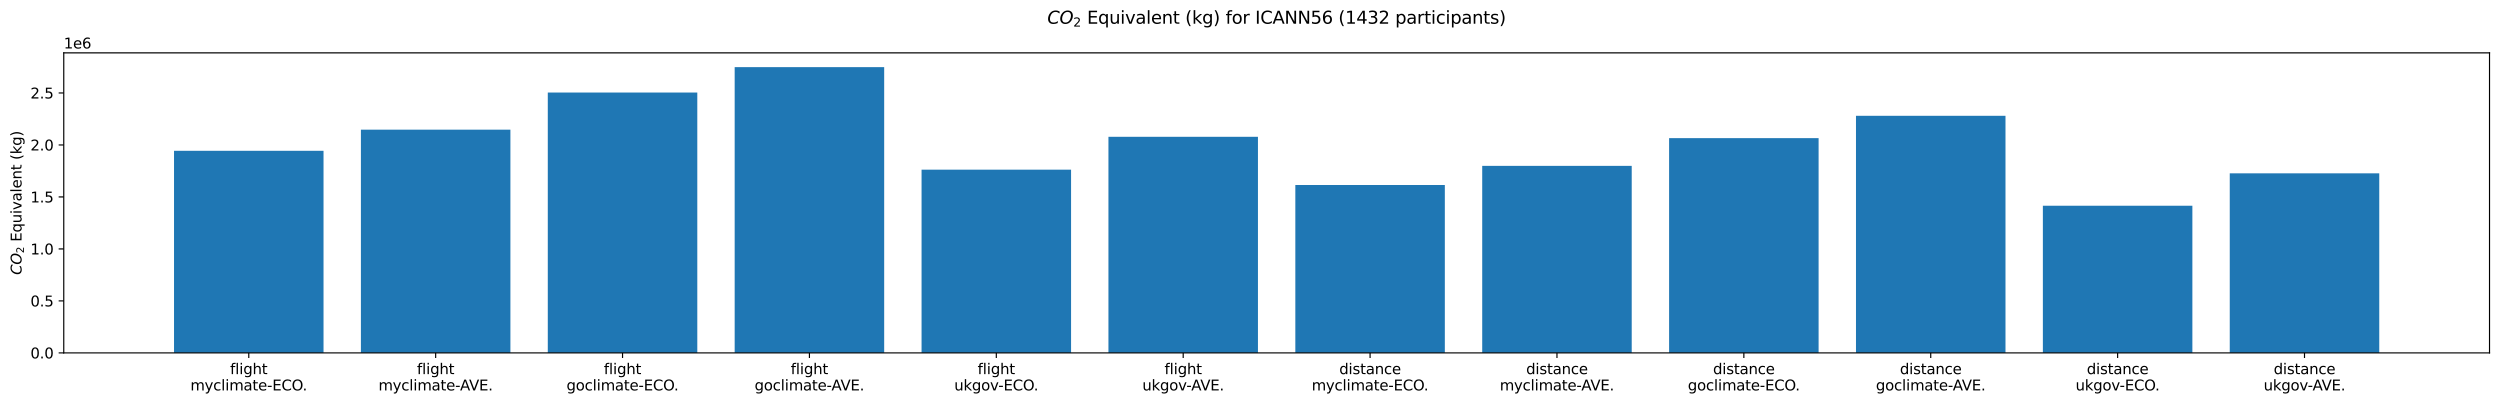 <?xml version="1.0" encoding="utf-8" standalone="no"?>
<!DOCTYPE svg PUBLIC "-//W3C//DTD SVG 1.1//EN"
  "http://www.w3.org/Graphics/SVG/1.1/DTD/svg11.dtd">
<svg xmlns:xlink="http://www.w3.org/1999/xlink" width="1717.603pt" height="277.532pt" viewBox="0 0 1717.603 277.532" xmlns="http://www.w3.org/2000/svg" version="1.1">
 <defs>
  <style type="text/css">*{stroke-linejoin: round; stroke-linecap: butt}</style>
 </defs>
 <g id="figure_1">
  <g id="patch_1">
   <path d="M -0 277.532 
L 1717.603 277.532 
L 1717.603 0 
L -0 0 
z
" style="fill: #ffffff"/>
  </g>
  <g id="axes_1">
   <g id="patch_2">
    <path d="M 43.803 242.456 
L 1710.403 242.456 
L 1710.403 36.32 
L 43.803 36.32 
z
" style="fill: #ffffff"/>
   </g>
   <g id="patch_3">
    <path d="M 119.558 242.456 
L 222.276 242.456 
L 222.276 103.611 
L 119.558 103.611 
z
" clip-path="url(#pf80e17452d)" style="fill: #1f77b4"/>
   </g>
   <g id="patch_4">
    <path d="M 247.955 242.456 
L 350.673 242.456 
L 350.673 89.075 
L 247.955 89.075 
z
" clip-path="url(#pf80e17452d)" style="fill: #1f77b4"/>
   </g>
   <g id="patch_5">
    <path d="M 376.353 242.456 
L 479.071 242.456 
L 479.071 63.586 
L 376.353 63.586 
z
" clip-path="url(#pf80e17452d)" style="fill: #1f77b4"/>
   </g>
   <g id="patch_6">
    <path d="M 504.75 242.456 
L 607.468 242.456 
L 607.468 46.136 
L 504.75 46.136 
z
" clip-path="url(#pf80e17452d)" style="fill: #1f77b4"/>
   </g>
   <g id="patch_7">
    <path d="M 633.148 242.456 
L 735.866 242.456 
L 735.866 116.567 
L 633.148 116.567 
z
" clip-path="url(#pf80e17452d)" style="fill: #1f77b4"/>
   </g>
   <g id="patch_8">
    <path d="M 761.545 242.456 
L 864.263 242.456 
L 864.263 93.987 
L 761.545 93.987 
z
" clip-path="url(#pf80e17452d)" style="fill: #1f77b4"/>
   </g>
   <g id="patch_9">
    <path d="M 889.943 242.456 
L 992.661 242.456 
L 992.661 127.114 
L 889.943 127.114 
z
" clip-path="url(#pf80e17452d)" style="fill: #1f77b4"/>
   </g>
   <g id="patch_10">
    <path d="M 1018.34 242.456 
L 1121.058 242.456 
L 1121.058 113.968 
L 1018.34 113.968 
z
" clip-path="url(#pf80e17452d)" style="fill: #1f77b4"/>
   </g>
   <g id="patch_11">
    <path d="M 1146.738 242.456 
L 1249.456 242.456 
L 1249.456 94.909 
L 1146.738 94.909 
z
" clip-path="url(#pf80e17452d)" style="fill: #1f77b4"/>
   </g>
   <g id="patch_12">
    <path d="M 1275.135 242.456 
L 1377.854 242.456 
L 1377.854 79.552 
L 1275.135 79.552 
z
" clip-path="url(#pf80e17452d)" style="fill: #1f77b4"/>
   </g>
   <g id="patch_13">
    <path d="M 1403.533 242.456 
L 1506.251 242.456 
L 1506.251 141.365 
L 1403.533 141.365 
z
" clip-path="url(#pf80e17452d)" style="fill: #1f77b4"/>
   </g>
   <g id="patch_14">
    <path d="M 1531.931 242.456 
L 1634.649 242.456 
L 1634.649 119.101 
L 1531.931 119.101 
z
" clip-path="url(#pf80e17452d)" style="fill: #1f77b4"/>
   </g>
   <g id="matplotlib.axis_1">
    <g id="xtick_1">
     <g id="line2d_1">
      <defs>
       <path id="m25c856ee7f" d="M 0 0 
L 0 3.5 
" style="stroke: #000000; stroke-width: 0.8"/>
      </defs>
      <g>
       <use xlink:href="#m25c856ee7f" x="170.917" y="242.456" style="stroke: #000000; stroke-width: 0.8"/>
      </g>
     </g>
     <g id="text_1">
      <!-- flight -->
      <g transform="translate(158.075 257.054) scale(0.1 -0.1)">
       <defs>
        <path id="DejaVuSans-66" d="M 2375 4863 
L 2375 4384 
L 1825 4384 
Q 1516 4384 1395 4259 
Q 1275 4134 1275 3809 
L 1275 3500 
L 2222 3500 
L 2222 3053 
L 1275 3053 
L 1275 0 
L 697 0 
L 697 3053 
L 147 3053 
L 147 3500 
L 697 3500 
L 697 3744 
Q 697 4328 969 4595 
Q 1241 4863 1831 4863 
L 2375 4863 
z
" transform="scale(0.016)"/>
        <path id="DejaVuSans-6c" d="M 603 4863 
L 1178 4863 
L 1178 0 
L 603 0 
L 603 4863 
z
" transform="scale(0.016)"/>
        <path id="DejaVuSans-69" d="M 603 3500 
L 1178 3500 
L 1178 0 
L 603 0 
L 603 3500 
z
M 603 4863 
L 1178 4863 
L 1178 4134 
L 603 4134 
L 603 4863 
z
" transform="scale(0.016)"/>
        <path id="DejaVuSans-67" d="M 2906 1791 
Q 2906 2416 2648 2759 
Q 2391 3103 1925 3103 
Q 1463 3103 1205 2759 
Q 947 2416 947 1791 
Q 947 1169 1205 825 
Q 1463 481 1925 481 
Q 2391 481 2648 825 
Q 2906 1169 2906 1791 
z
M 3481 434 
Q 3481 -459 3084 -895 
Q 2688 -1331 1869 -1331 
Q 1566 -1331 1297 -1286 
Q 1028 -1241 775 -1147 
L 775 -588 
Q 1028 -725 1275 -790 
Q 1522 -856 1778 -856 
Q 2344 -856 2625 -561 
Q 2906 -266 2906 331 
L 2906 616 
Q 2728 306 2450 153 
Q 2172 0 1784 0 
Q 1141 0 747 490 
Q 353 981 353 1791 
Q 353 2603 747 3093 
Q 1141 3584 1784 3584 
Q 2172 3584 2450 3431 
Q 2728 3278 2906 2969 
L 2906 3500 
L 3481 3500 
L 3481 434 
z
" transform="scale(0.016)"/>
        <path id="DejaVuSans-68" d="M 3513 2113 
L 3513 0 
L 2938 0 
L 2938 2094 
Q 2938 2591 2744 2837 
Q 2550 3084 2163 3084 
Q 1697 3084 1428 2787 
Q 1159 2491 1159 1978 
L 1159 0 
L 581 0 
L 581 4863 
L 1159 4863 
L 1159 2956 
Q 1366 3272 1645 3428 
Q 1925 3584 2291 3584 
Q 2894 3584 3203 3211 
Q 3513 2838 3513 2113 
z
" transform="scale(0.016)"/>
        <path id="DejaVuSans-74" d="M 1172 4494 
L 1172 3500 
L 2356 3500 
L 2356 3053 
L 1172 3053 
L 1172 1153 
Q 1172 725 1289 603 
Q 1406 481 1766 481 
L 2356 481 
L 2356 0 
L 1766 0 
Q 1100 0 847 248 
Q 594 497 594 1153 
L 594 3053 
L 172 3053 
L 172 3500 
L 594 3500 
L 594 4494 
L 1172 4494 
z
" transform="scale(0.016)"/>
       </defs>
       <use xlink:href="#DejaVuSans-66"/>
       <use xlink:href="#DejaVuSans-6c" x="35.205"/>
       <use xlink:href="#DejaVuSans-69" x="62.988"/>
       <use xlink:href="#DejaVuSans-67" x="90.771"/>
       <use xlink:href="#DejaVuSans-68" x="154.248"/>
       <use xlink:href="#DejaVuSans-74" x="217.627"/>
      </g>
      <!-- myclimate-ECO. -->
      <g transform="translate(130.809 268.252) scale(0.1 -0.1)">
       <defs>
        <path id="DejaVuSans-6d" d="M 3328 2828 
Q 3544 3216 3844 3400 
Q 4144 3584 4550 3584 
Q 5097 3584 5394 3201 
Q 5691 2819 5691 2113 
L 5691 0 
L 5113 0 
L 5113 2094 
Q 5113 2597 4934 2840 
Q 4756 3084 4391 3084 
Q 3944 3084 3684 2787 
Q 3425 2491 3425 1978 
L 3425 0 
L 2847 0 
L 2847 2094 
Q 2847 2600 2669 2842 
Q 2491 3084 2119 3084 
Q 1678 3084 1418 2786 
Q 1159 2488 1159 1978 
L 1159 0 
L 581 0 
L 581 3500 
L 1159 3500 
L 1159 2956 
Q 1356 3278 1631 3431 
Q 1906 3584 2284 3584 
Q 2666 3584 2933 3390 
Q 3200 3197 3328 2828 
z
" transform="scale(0.016)"/>
        <path id="DejaVuSans-79" d="M 2059 -325 
Q 1816 -950 1584 -1140 
Q 1353 -1331 966 -1331 
L 506 -1331 
L 506 -850 
L 844 -850 
Q 1081 -850 1212 -737 
Q 1344 -625 1503 -206 
L 1606 56 
L 191 3500 
L 800 3500 
L 1894 763 
L 2988 3500 
L 3597 3500 
L 2059 -325 
z
" transform="scale(0.016)"/>
        <path id="DejaVuSans-63" d="M 3122 3366 
L 3122 2828 
Q 2878 2963 2633 3030 
Q 2388 3097 2138 3097 
Q 1578 3097 1268 2742 
Q 959 2388 959 1747 
Q 959 1106 1268 751 
Q 1578 397 2138 397 
Q 2388 397 2633 464 
Q 2878 531 3122 666 
L 3122 134 
Q 2881 22 2623 -34 
Q 2366 -91 2075 -91 
Q 1284 -91 818 406 
Q 353 903 353 1747 
Q 353 2603 823 3093 
Q 1294 3584 2113 3584 
Q 2378 3584 2631 3529 
Q 2884 3475 3122 3366 
z
" transform="scale(0.016)"/>
        <path id="DejaVuSans-61" d="M 2194 1759 
Q 1497 1759 1228 1600 
Q 959 1441 959 1056 
Q 959 750 1161 570 
Q 1363 391 1709 391 
Q 2188 391 2477 730 
Q 2766 1069 2766 1631 
L 2766 1759 
L 2194 1759 
z
M 3341 1997 
L 3341 0 
L 2766 0 
L 2766 531 
Q 2569 213 2275 61 
Q 1981 -91 1556 -91 
Q 1019 -91 701 211 
Q 384 513 384 1019 
Q 384 1609 779 1909 
Q 1175 2209 1959 2209 
L 2766 2209 
L 2766 2266 
Q 2766 2663 2505 2880 
Q 2244 3097 1772 3097 
Q 1472 3097 1187 3025 
Q 903 2953 641 2809 
L 641 3341 
Q 956 3463 1253 3523 
Q 1550 3584 1831 3584 
Q 2591 3584 2966 3190 
Q 3341 2797 3341 1997 
z
" transform="scale(0.016)"/>
        <path id="DejaVuSans-65" d="M 3597 1894 
L 3597 1613 
L 953 1613 
Q 991 1019 1311 708 
Q 1631 397 2203 397 
Q 2534 397 2845 478 
Q 3156 559 3463 722 
L 3463 178 
Q 3153 47 2828 -22 
Q 2503 -91 2169 -91 
Q 1331 -91 842 396 
Q 353 884 353 1716 
Q 353 2575 817 3079 
Q 1281 3584 2069 3584 
Q 2775 3584 3186 3129 
Q 3597 2675 3597 1894 
z
M 3022 2063 
Q 3016 2534 2758 2815 
Q 2500 3097 2075 3097 
Q 1594 3097 1305 2825 
Q 1016 2553 972 2059 
L 3022 2063 
z
" transform="scale(0.016)"/>
        <path id="DejaVuSans-2d" d="M 313 2009 
L 1997 2009 
L 1997 1497 
L 313 1497 
L 313 2009 
z
" transform="scale(0.016)"/>
        <path id="DejaVuSans-45" d="M 628 4666 
L 3578 4666 
L 3578 4134 
L 1259 4134 
L 1259 2753 
L 3481 2753 
L 3481 2222 
L 1259 2222 
L 1259 531 
L 3634 531 
L 3634 0 
L 628 0 
L 628 4666 
z
" transform="scale(0.016)"/>
        <path id="DejaVuSans-43" d="M 4122 4306 
L 4122 3641 
Q 3803 3938 3442 4084 
Q 3081 4231 2675 4231 
Q 1875 4231 1450 3742 
Q 1025 3253 1025 2328 
Q 1025 1406 1450 917 
Q 1875 428 2675 428 
Q 3081 428 3442 575 
Q 3803 722 4122 1019 
L 4122 359 
Q 3791 134 3420 21 
Q 3050 -91 2638 -91 
Q 1578 -91 968 557 
Q 359 1206 359 2328 
Q 359 3453 968 4101 
Q 1578 4750 2638 4750 
Q 3056 4750 3426 4639 
Q 3797 4528 4122 4306 
z
" transform="scale(0.016)"/>
        <path id="DejaVuSans-4f" d="M 2522 4238 
Q 1834 4238 1429 3725 
Q 1025 3213 1025 2328 
Q 1025 1447 1429 934 
Q 1834 422 2522 422 
Q 3209 422 3611 934 
Q 4013 1447 4013 2328 
Q 4013 3213 3611 3725 
Q 3209 4238 2522 4238 
z
M 2522 4750 
Q 3503 4750 4090 4092 
Q 4678 3434 4678 2328 
Q 4678 1225 4090 567 
Q 3503 -91 2522 -91 
Q 1538 -91 948 565 
Q 359 1222 359 2328 
Q 359 3434 948 4092 
Q 1538 4750 2522 4750 
z
" transform="scale(0.016)"/>
        <path id="DejaVuSans-2e" d="M 684 794 
L 1344 794 
L 1344 0 
L 684 0 
L 684 794 
z
" transform="scale(0.016)"/>
       </defs>
       <use xlink:href="#DejaVuSans-6d"/>
       <use xlink:href="#DejaVuSans-79" x="97.412"/>
       <use xlink:href="#DejaVuSans-63" x="156.592"/>
       <use xlink:href="#DejaVuSans-6c" x="211.572"/>
       <use xlink:href="#DejaVuSans-69" x="239.355"/>
       <use xlink:href="#DejaVuSans-6d" x="267.139"/>
       <use xlink:href="#DejaVuSans-61" x="364.551"/>
       <use xlink:href="#DejaVuSans-74" x="425.83"/>
       <use xlink:href="#DejaVuSans-65" x="465.039"/>
       <use xlink:href="#DejaVuSans-2d" x="526.562"/>
       <use xlink:href="#DejaVuSans-45" x="562.646"/>
       <use xlink:href="#DejaVuSans-43" x="625.83"/>
       <use xlink:href="#DejaVuSans-4f" x="695.654"/>
       <use xlink:href="#DejaVuSans-2e" x="770.365"/>
      </g>
     </g>
    </g>
    <g id="xtick_2">
     <g id="line2d_2">
      <g>
       <use xlink:href="#m25c856ee7f" x="299.314" y="242.456" style="stroke: #000000; stroke-width: 0.8"/>
      </g>
     </g>
     <g id="text_2">
      <!-- flight -->
      <g transform="translate(286.473 257.054) scale(0.1 -0.1)">
       <use xlink:href="#DejaVuSans-66"/>
       <use xlink:href="#DejaVuSans-6c" x="35.205"/>
       <use xlink:href="#DejaVuSans-69" x="62.988"/>
       <use xlink:href="#DejaVuSans-67" x="90.771"/>
       <use xlink:href="#DejaVuSans-68" x="154.248"/>
       <use xlink:href="#DejaVuSans-74" x="217.627"/>
      </g>
      <!-- myclimate-AVE. -->
      <g transform="translate(260.024 268.252) scale(0.1 -0.1)">
       <defs>
        <path id="DejaVuSans-41" d="M 2188 4044 
L 1331 1722 
L 3047 1722 
L 2188 4044 
z
M 1831 4666 
L 2547 4666 
L 4325 0 
L 3669 0 
L 3244 1197 
L 1141 1197 
L 716 0 
L 50 0 
L 1831 4666 
z
" transform="scale(0.016)"/>
        <path id="DejaVuSans-56" d="M 1831 0 
L 50 4666 
L 709 4666 
L 2188 738 
L 3669 4666 
L 4325 4666 
L 2547 0 
L 1831 0 
z
" transform="scale(0.016)"/>
       </defs>
       <use xlink:href="#DejaVuSans-6d"/>
       <use xlink:href="#DejaVuSans-79" x="97.412"/>
       <use xlink:href="#DejaVuSans-63" x="156.592"/>
       <use xlink:href="#DejaVuSans-6c" x="211.572"/>
       <use xlink:href="#DejaVuSans-69" x="239.355"/>
       <use xlink:href="#DejaVuSans-6d" x="267.139"/>
       <use xlink:href="#DejaVuSans-61" x="364.551"/>
       <use xlink:href="#DejaVuSans-74" x="425.83"/>
       <use xlink:href="#DejaVuSans-65" x="465.039"/>
       <use xlink:href="#DejaVuSans-2d" x="526.562"/>
       <use xlink:href="#DejaVuSans-41" x="560.396"/>
       <use xlink:href="#DejaVuSans-56" x="622.43"/>
       <use xlink:href="#DejaVuSans-45" x="690.838"/>
       <use xlink:href="#DejaVuSans-2e" x="754.021"/>
      </g>
     </g>
    </g>
    <g id="xtick_3">
     <g id="line2d_3">
      <g>
       <use xlink:href="#m25c856ee7f" x="427.712" y="242.456" style="stroke: #000000; stroke-width: 0.8"/>
      </g>
     </g>
     <g id="text_3">
      <!-- flight -->
      <g transform="translate(414.87 257.054) scale(0.1 -0.1)">
       <use xlink:href="#DejaVuSans-66"/>
       <use xlink:href="#DejaVuSans-6c" x="35.205"/>
       <use xlink:href="#DejaVuSans-69" x="62.988"/>
       <use xlink:href="#DejaVuSans-67" x="90.771"/>
       <use xlink:href="#DejaVuSans-68" x="154.248"/>
       <use xlink:href="#DejaVuSans-74" x="217.627"/>
      </g>
      <!-- goclimate-ECO. -->
      <g transform="translate(389.2 268.252) scale(0.1 -0.1)">
       <defs>
        <path id="DejaVuSans-6f" d="M 1959 3097 
Q 1497 3097 1228 2736 
Q 959 2375 959 1747 
Q 959 1119 1226 758 
Q 1494 397 1959 397 
Q 2419 397 2687 759 
Q 2956 1122 2956 1747 
Q 2956 2369 2687 2733 
Q 2419 3097 1959 3097 
z
M 1959 3584 
Q 2709 3584 3137 3096 
Q 3566 2609 3566 1747 
Q 3566 888 3137 398 
Q 2709 -91 1959 -91 
Q 1206 -91 779 398 
Q 353 888 353 1747 
Q 353 2609 779 3096 
Q 1206 3584 1959 3584 
z
" transform="scale(0.016)"/>
       </defs>
       <use xlink:href="#DejaVuSans-67"/>
       <use xlink:href="#DejaVuSans-6f" x="63.477"/>
       <use xlink:href="#DejaVuSans-63" x="124.658"/>
       <use xlink:href="#DejaVuSans-6c" x="179.639"/>
       <use xlink:href="#DejaVuSans-69" x="207.422"/>
       <use xlink:href="#DejaVuSans-6d" x="235.205"/>
       <use xlink:href="#DejaVuSans-61" x="332.617"/>
       <use xlink:href="#DejaVuSans-74" x="393.896"/>
       <use xlink:href="#DejaVuSans-65" x="433.105"/>
       <use xlink:href="#DejaVuSans-2d" x="494.629"/>
       <use xlink:href="#DejaVuSans-45" x="530.713"/>
       <use xlink:href="#DejaVuSans-43" x="593.896"/>
       <use xlink:href="#DejaVuSans-4f" x="663.721"/>
       <use xlink:href="#DejaVuSans-2e" x="738.432"/>
      </g>
     </g>
    </g>
    <g id="xtick_4">
     <g id="line2d_4">
      <g>
       <use xlink:href="#m25c856ee7f" x="556.109" y="242.456" style="stroke: #000000; stroke-width: 0.8"/>
      </g>
     </g>
     <g id="text_4">
      <!-- flight -->
      <g transform="translate(543.268 257.054) scale(0.1 -0.1)">
       <use xlink:href="#DejaVuSans-66"/>
       <use xlink:href="#DejaVuSans-6c" x="35.205"/>
       <use xlink:href="#DejaVuSans-69" x="62.988"/>
       <use xlink:href="#DejaVuSans-67" x="90.771"/>
       <use xlink:href="#DejaVuSans-68" x="154.248"/>
       <use xlink:href="#DejaVuSans-74" x="217.627"/>
      </g>
      <!-- goclimate-AVE. -->
      <g transform="translate(518.416 268.252) scale(0.1 -0.1)">
       <use xlink:href="#DejaVuSans-67"/>
       <use xlink:href="#DejaVuSans-6f" x="63.477"/>
       <use xlink:href="#DejaVuSans-63" x="124.658"/>
       <use xlink:href="#DejaVuSans-6c" x="179.639"/>
       <use xlink:href="#DejaVuSans-69" x="207.422"/>
       <use xlink:href="#DejaVuSans-6d" x="235.205"/>
       <use xlink:href="#DejaVuSans-61" x="332.617"/>
       <use xlink:href="#DejaVuSans-74" x="393.896"/>
       <use xlink:href="#DejaVuSans-65" x="433.105"/>
       <use xlink:href="#DejaVuSans-2d" x="494.629"/>
       <use xlink:href="#DejaVuSans-41" x="528.463"/>
       <use xlink:href="#DejaVuSans-56" x="590.496"/>
       <use xlink:href="#DejaVuSans-45" x="658.904"/>
       <use xlink:href="#DejaVuSans-2e" x="722.088"/>
      </g>
     </g>
    </g>
    <g id="xtick_5">
     <g id="line2d_5">
      <g>
       <use xlink:href="#m25c856ee7f" x="684.507" y="242.456" style="stroke: #000000; stroke-width: 0.8"/>
      </g>
     </g>
     <g id="text_5">
      <!-- flight -->
      <g transform="translate(671.665 257.054) scale(0.1 -0.1)">
       <use xlink:href="#DejaVuSans-66"/>
       <use xlink:href="#DejaVuSans-6c" x="35.205"/>
       <use xlink:href="#DejaVuSans-69" x="62.988"/>
       <use xlink:href="#DejaVuSans-67" x="90.771"/>
       <use xlink:href="#DejaVuSans-68" x="154.248"/>
       <use xlink:href="#DejaVuSans-74" x="217.627"/>
      </g>
      <!-- ukgov-ECO. -->
      <g transform="translate(655.601 268.252) scale(0.1 -0.1)">
       <defs>
        <path id="DejaVuSans-75" d="M 544 1381 
L 544 3500 
L 1119 3500 
L 1119 1403 
Q 1119 906 1312 657 
Q 1506 409 1894 409 
Q 2359 409 2629 706 
Q 2900 1003 2900 1516 
L 2900 3500 
L 3475 3500 
L 3475 0 
L 2900 0 
L 2900 538 
Q 2691 219 2414 64 
Q 2138 -91 1772 -91 
Q 1169 -91 856 284 
Q 544 659 544 1381 
z
M 1991 3584 
L 1991 3584 
z
" transform="scale(0.016)"/>
        <path id="DejaVuSans-6b" d="M 581 4863 
L 1159 4863 
L 1159 1991 
L 2875 3500 
L 3609 3500 
L 1753 1863 
L 3688 0 
L 2938 0 
L 1159 1709 
L 1159 0 
L 581 0 
L 581 4863 
z
" transform="scale(0.016)"/>
        <path id="DejaVuSans-76" d="M 191 3500 
L 800 3500 
L 1894 563 
L 2988 3500 
L 3597 3500 
L 2284 0 
L 1503 0 
L 191 3500 
z
" transform="scale(0.016)"/>
       </defs>
       <use xlink:href="#DejaVuSans-75"/>
       <use xlink:href="#DejaVuSans-6b" x="63.379"/>
       <use xlink:href="#DejaVuSans-67" x="121.289"/>
       <use xlink:href="#DejaVuSans-6f" x="184.766"/>
       <use xlink:href="#DejaVuSans-76" x="245.947"/>
       <use xlink:href="#DejaVuSans-2d" x="302.502"/>
       <use xlink:href="#DejaVuSans-45" x="338.586"/>
       <use xlink:href="#DejaVuSans-43" x="401.77"/>
       <use xlink:href="#DejaVuSans-4f" x="471.594"/>
       <use xlink:href="#DejaVuSans-2e" x="546.305"/>
      </g>
     </g>
    </g>
    <g id="xtick_6">
     <g id="line2d_6">
      <g>
       <use xlink:href="#m25c856ee7f" x="812.904" y="242.456" style="stroke: #000000; stroke-width: 0.8"/>
      </g>
     </g>
     <g id="text_6">
      <!-- flight -->
      <g transform="translate(800.063 257.054) scale(0.1 -0.1)">
       <use xlink:href="#DejaVuSans-66"/>
       <use xlink:href="#DejaVuSans-6c" x="35.205"/>
       <use xlink:href="#DejaVuSans-69" x="62.988"/>
       <use xlink:href="#DejaVuSans-67" x="90.771"/>
       <use xlink:href="#DejaVuSans-68" x="154.248"/>
       <use xlink:href="#DejaVuSans-74" x="217.627"/>
      </g>
      <!-- ukgov-AVE. -->
      <g transform="translate(784.817 268.252) scale(0.1 -0.1)">
       <use xlink:href="#DejaVuSans-75"/>
       <use xlink:href="#DejaVuSans-6b" x="63.379"/>
       <use xlink:href="#DejaVuSans-67" x="121.289"/>
       <use xlink:href="#DejaVuSans-6f" x="184.766"/>
       <use xlink:href="#DejaVuSans-76" x="245.947"/>
       <use xlink:href="#DejaVuSans-2d" x="302.502"/>
       <use xlink:href="#DejaVuSans-41" x="336.336"/>
       <use xlink:href="#DejaVuSans-56" x="398.369"/>
       <use xlink:href="#DejaVuSans-45" x="466.777"/>
       <use xlink:href="#DejaVuSans-2e" x="529.961"/>
      </g>
     </g>
    </g>
    <g id="xtick_7">
     <g id="line2d_7">
      <g>
       <use xlink:href="#m25c856ee7f" x="941.302" y="242.456" style="stroke: #000000; stroke-width: 0.8"/>
      </g>
     </g>
     <g id="text_7">
      <!-- distance -->
      <g transform="translate(920.115 257.054) scale(0.1 -0.1)">
       <defs>
        <path id="DejaVuSans-64" d="M 2906 2969 
L 2906 4863 
L 3481 4863 
L 3481 0 
L 2906 0 
L 2906 525 
Q 2725 213 2448 61 
Q 2172 -91 1784 -91 
Q 1150 -91 751 415 
Q 353 922 353 1747 
Q 353 2572 751 3078 
Q 1150 3584 1784 3584 
Q 2172 3584 2448 3432 
Q 2725 3281 2906 2969 
z
M 947 1747 
Q 947 1113 1208 752 
Q 1469 391 1925 391 
Q 2381 391 2643 752 
Q 2906 1113 2906 1747 
Q 2906 2381 2643 2742 
Q 2381 3103 1925 3103 
Q 1469 3103 1208 2742 
Q 947 2381 947 1747 
z
" transform="scale(0.016)"/>
        <path id="DejaVuSans-73" d="M 2834 3397 
L 2834 2853 
Q 2591 2978 2328 3040 
Q 2066 3103 1784 3103 
Q 1356 3103 1142 2972 
Q 928 2841 928 2578 
Q 928 2378 1081 2264 
Q 1234 2150 1697 2047 
L 1894 2003 
Q 2506 1872 2764 1633 
Q 3022 1394 3022 966 
Q 3022 478 2636 193 
Q 2250 -91 1575 -91 
Q 1294 -91 989 -36 
Q 684 19 347 128 
L 347 722 
Q 666 556 975 473 
Q 1284 391 1588 391 
Q 1994 391 2212 530 
Q 2431 669 2431 922 
Q 2431 1156 2273 1281 
Q 2116 1406 1581 1522 
L 1381 1569 
Q 847 1681 609 1914 
Q 372 2147 372 2553 
Q 372 3047 722 3315 
Q 1072 3584 1716 3584 
Q 2034 3584 2315 3537 
Q 2597 3491 2834 3397 
z
" transform="scale(0.016)"/>
        <path id="DejaVuSans-6e" d="M 3513 2113 
L 3513 0 
L 2938 0 
L 2938 2094 
Q 2938 2591 2744 2837 
Q 2550 3084 2163 3084 
Q 1697 3084 1428 2787 
Q 1159 2491 1159 1978 
L 1159 0 
L 581 0 
L 581 3500 
L 1159 3500 
L 1159 2956 
Q 1366 3272 1645 3428 
Q 1925 3584 2291 3584 
Q 2894 3584 3203 3211 
Q 3513 2838 3513 2113 
z
" transform="scale(0.016)"/>
       </defs>
       <use xlink:href="#DejaVuSans-64"/>
       <use xlink:href="#DejaVuSans-69" x="63.477"/>
       <use xlink:href="#DejaVuSans-73" x="91.26"/>
       <use xlink:href="#DejaVuSans-74" x="143.359"/>
       <use xlink:href="#DejaVuSans-61" x="182.568"/>
       <use xlink:href="#DejaVuSans-6e" x="243.848"/>
       <use xlink:href="#DejaVuSans-63" x="307.227"/>
       <use xlink:href="#DejaVuSans-65" x="362.207"/>
      </g>
      <!-- myclimate-ECO. -->
      <g transform="translate(901.194 268.252) scale(0.1 -0.1)">
       <use xlink:href="#DejaVuSans-6d"/>
       <use xlink:href="#DejaVuSans-79" x="97.412"/>
       <use xlink:href="#DejaVuSans-63" x="156.592"/>
       <use xlink:href="#DejaVuSans-6c" x="211.572"/>
       <use xlink:href="#DejaVuSans-69" x="239.355"/>
       <use xlink:href="#DejaVuSans-6d" x="267.139"/>
       <use xlink:href="#DejaVuSans-61" x="364.551"/>
       <use xlink:href="#DejaVuSans-74" x="425.83"/>
       <use xlink:href="#DejaVuSans-65" x="465.039"/>
       <use xlink:href="#DejaVuSans-2d" x="526.562"/>
       <use xlink:href="#DejaVuSans-45" x="562.646"/>
       <use xlink:href="#DejaVuSans-43" x="625.83"/>
       <use xlink:href="#DejaVuSans-4f" x="695.654"/>
       <use xlink:href="#DejaVuSans-2e" x="770.365"/>
      </g>
     </g>
    </g>
    <g id="xtick_8">
     <g id="line2d_8">
      <g>
       <use xlink:href="#m25c856ee7f" x="1069.699" y="242.456" style="stroke: #000000; stroke-width: 0.8"/>
      </g>
     </g>
     <g id="text_8">
      <!-- distance -->
      <g transform="translate(1048.513 257.054) scale(0.1 -0.1)">
       <use xlink:href="#DejaVuSans-64"/>
       <use xlink:href="#DejaVuSans-69" x="63.477"/>
       <use xlink:href="#DejaVuSans-73" x="91.26"/>
       <use xlink:href="#DejaVuSans-74" x="143.359"/>
       <use xlink:href="#DejaVuSans-61" x="182.568"/>
       <use xlink:href="#DejaVuSans-6e" x="243.848"/>
       <use xlink:href="#DejaVuSans-63" x="307.227"/>
       <use xlink:href="#DejaVuSans-65" x="362.207"/>
      </g>
      <!-- myclimate-AVE. -->
      <g transform="translate(1030.41 268.252) scale(0.1 -0.1)">
       <use xlink:href="#DejaVuSans-6d"/>
       <use xlink:href="#DejaVuSans-79" x="97.412"/>
       <use xlink:href="#DejaVuSans-63" x="156.592"/>
       <use xlink:href="#DejaVuSans-6c" x="211.572"/>
       <use xlink:href="#DejaVuSans-69" x="239.355"/>
       <use xlink:href="#DejaVuSans-6d" x="267.139"/>
       <use xlink:href="#DejaVuSans-61" x="364.551"/>
       <use xlink:href="#DejaVuSans-74" x="425.83"/>
       <use xlink:href="#DejaVuSans-65" x="465.039"/>
       <use xlink:href="#DejaVuSans-2d" x="526.562"/>
       <use xlink:href="#DejaVuSans-41" x="560.396"/>
       <use xlink:href="#DejaVuSans-56" x="622.43"/>
       <use xlink:href="#DejaVuSans-45" x="690.838"/>
       <use xlink:href="#DejaVuSans-2e" x="754.021"/>
      </g>
     </g>
    </g>
    <g id="xtick_9">
     <g id="line2d_9">
      <g>
       <use xlink:href="#m25c856ee7f" x="1198.097" y="242.456" style="stroke: #000000; stroke-width: 0.8"/>
      </g>
     </g>
     <g id="text_9">
      <!-- distance -->
      <g transform="translate(1176.91 257.054) scale(0.1 -0.1)">
       <use xlink:href="#DejaVuSans-64"/>
       <use xlink:href="#DejaVuSans-69" x="63.477"/>
       <use xlink:href="#DejaVuSans-73" x="91.26"/>
       <use xlink:href="#DejaVuSans-74" x="143.359"/>
       <use xlink:href="#DejaVuSans-61" x="182.568"/>
       <use xlink:href="#DejaVuSans-6e" x="243.848"/>
       <use xlink:href="#DejaVuSans-63" x="307.227"/>
       <use xlink:href="#DejaVuSans-65" x="362.207"/>
      </g>
      <!-- goclimate-ECO. -->
      <g transform="translate(1159.585 268.252) scale(0.1 -0.1)">
       <use xlink:href="#DejaVuSans-67"/>
       <use xlink:href="#DejaVuSans-6f" x="63.477"/>
       <use xlink:href="#DejaVuSans-63" x="124.658"/>
       <use xlink:href="#DejaVuSans-6c" x="179.639"/>
       <use xlink:href="#DejaVuSans-69" x="207.422"/>
       <use xlink:href="#DejaVuSans-6d" x="235.205"/>
       <use xlink:href="#DejaVuSans-61" x="332.617"/>
       <use xlink:href="#DejaVuSans-74" x="393.896"/>
       <use xlink:href="#DejaVuSans-65" x="433.105"/>
       <use xlink:href="#DejaVuSans-2d" x="494.629"/>
       <use xlink:href="#DejaVuSans-45" x="530.713"/>
       <use xlink:href="#DejaVuSans-43" x="593.896"/>
       <use xlink:href="#DejaVuSans-4f" x="663.721"/>
       <use xlink:href="#DejaVuSans-2e" x="738.432"/>
      </g>
     </g>
    </g>
    <g id="xtick_10">
     <g id="line2d_10">
      <g>
       <use xlink:href="#m25c856ee7f" x="1326.494" y="242.456" style="stroke: #000000; stroke-width: 0.8"/>
      </g>
     </g>
     <g id="text_10">
      <!-- distance -->
      <g transform="translate(1305.308 257.054) scale(0.1 -0.1)">
       <use xlink:href="#DejaVuSans-64"/>
       <use xlink:href="#DejaVuSans-69" x="63.477"/>
       <use xlink:href="#DejaVuSans-73" x="91.26"/>
       <use xlink:href="#DejaVuSans-74" x="143.359"/>
       <use xlink:href="#DejaVuSans-61" x="182.568"/>
       <use xlink:href="#DejaVuSans-6e" x="243.848"/>
       <use xlink:href="#DejaVuSans-63" x="307.227"/>
       <use xlink:href="#DejaVuSans-65" x="362.207"/>
      </g>
      <!-- goclimate-AVE. -->
      <g transform="translate(1288.801 268.252) scale(0.1 -0.1)">
       <use xlink:href="#DejaVuSans-67"/>
       <use xlink:href="#DejaVuSans-6f" x="63.477"/>
       <use xlink:href="#DejaVuSans-63" x="124.658"/>
       <use xlink:href="#DejaVuSans-6c" x="179.639"/>
       <use xlink:href="#DejaVuSans-69" x="207.422"/>
       <use xlink:href="#DejaVuSans-6d" x="235.205"/>
       <use xlink:href="#DejaVuSans-61" x="332.617"/>
       <use xlink:href="#DejaVuSans-74" x="393.896"/>
       <use xlink:href="#DejaVuSans-65" x="433.105"/>
       <use xlink:href="#DejaVuSans-2d" x="494.629"/>
       <use xlink:href="#DejaVuSans-41" x="528.463"/>
       <use xlink:href="#DejaVuSans-56" x="590.496"/>
       <use xlink:href="#DejaVuSans-45" x="658.904"/>
       <use xlink:href="#DejaVuSans-2e" x="722.088"/>
      </g>
     </g>
    </g>
    <g id="xtick_11">
     <g id="line2d_11">
      <g>
       <use xlink:href="#m25c856ee7f" x="1454.892" y="242.456" style="stroke: #000000; stroke-width: 0.8"/>
      </g>
     </g>
     <g id="text_11">
      <!-- distance -->
      <g transform="translate(1433.705 257.054) scale(0.1 -0.1)">
       <use xlink:href="#DejaVuSans-64"/>
       <use xlink:href="#DejaVuSans-69" x="63.477"/>
       <use xlink:href="#DejaVuSans-73" x="91.26"/>
       <use xlink:href="#DejaVuSans-74" x="143.359"/>
       <use xlink:href="#DejaVuSans-61" x="182.568"/>
       <use xlink:href="#DejaVuSans-6e" x="243.848"/>
       <use xlink:href="#DejaVuSans-63" x="307.227"/>
       <use xlink:href="#DejaVuSans-65" x="362.207"/>
      </g>
      <!-- ukgov-ECO. -->
      <g transform="translate(1425.987 268.252) scale(0.1 -0.1)">
       <use xlink:href="#DejaVuSans-75"/>
       <use xlink:href="#DejaVuSans-6b" x="63.379"/>
       <use xlink:href="#DejaVuSans-67" x="121.289"/>
       <use xlink:href="#DejaVuSans-6f" x="184.766"/>
       <use xlink:href="#DejaVuSans-76" x="245.947"/>
       <use xlink:href="#DejaVuSans-2d" x="302.502"/>
       <use xlink:href="#DejaVuSans-45" x="338.586"/>
       <use xlink:href="#DejaVuSans-43" x="401.77"/>
       <use xlink:href="#DejaVuSans-4f" x="471.594"/>
       <use xlink:href="#DejaVuSans-2e" x="546.305"/>
      </g>
     </g>
    </g>
    <g id="xtick_12">
     <g id="line2d_12">
      <g>
       <use xlink:href="#m25c856ee7f" x="1583.29" y="242.456" style="stroke: #000000; stroke-width: 0.8"/>
      </g>
     </g>
     <g id="text_12">
      <!-- distance -->
      <g transform="translate(1562.103 257.054) scale(0.1 -0.1)">
       <use xlink:href="#DejaVuSans-64"/>
       <use xlink:href="#DejaVuSans-69" x="63.477"/>
       <use xlink:href="#DejaVuSans-73" x="91.26"/>
       <use xlink:href="#DejaVuSans-74" x="143.359"/>
       <use xlink:href="#DejaVuSans-61" x="182.568"/>
       <use xlink:href="#DejaVuSans-6e" x="243.848"/>
       <use xlink:href="#DejaVuSans-63" x="307.227"/>
       <use xlink:href="#DejaVuSans-65" x="362.207"/>
      </g>
      <!-- ukgov-AVE. -->
      <g transform="translate(1555.202 268.252) scale(0.1 -0.1)">
       <use xlink:href="#DejaVuSans-75"/>
       <use xlink:href="#DejaVuSans-6b" x="63.379"/>
       <use xlink:href="#DejaVuSans-67" x="121.289"/>
       <use xlink:href="#DejaVuSans-6f" x="184.766"/>
       <use xlink:href="#DejaVuSans-76" x="245.947"/>
       <use xlink:href="#DejaVuSans-2d" x="302.502"/>
       <use xlink:href="#DejaVuSans-41" x="336.336"/>
       <use xlink:href="#DejaVuSans-56" x="398.369"/>
       <use xlink:href="#DejaVuSans-45" x="466.777"/>
       <use xlink:href="#DejaVuSans-2e" x="529.961"/>
      </g>
     </g>
    </g>
   </g>
   <g id="matplotlib.axis_2">
    <g id="ytick_1">
     <g id="line2d_13">
      <defs>
       <path id="m5465a4bb5f" d="M 0 0 
L -3.5 0 
" style="stroke: #000000; stroke-width: 0.8"/>
      </defs>
      <g>
       <use xlink:href="#m5465a4bb5f" x="43.803" y="242.456" style="stroke: #000000; stroke-width: 0.8"/>
      </g>
     </g>
     <g id="text_13">
      <!-- 0.0 -->
      <g transform="translate(20.9 246.255) scale(0.1 -0.1)">
       <defs>
        <path id="DejaVuSans-30" d="M 2034 4250 
Q 1547 4250 1301 3770 
Q 1056 3291 1056 2328 
Q 1056 1369 1301 889 
Q 1547 409 2034 409 
Q 2525 409 2770 889 
Q 3016 1369 3016 2328 
Q 3016 3291 2770 3770 
Q 2525 4250 2034 4250 
z
M 2034 4750 
Q 2819 4750 3233 4129 
Q 3647 3509 3647 2328 
Q 3647 1150 3233 529 
Q 2819 -91 2034 -91 
Q 1250 -91 836 529 
Q 422 1150 422 2328 
Q 422 3509 836 4129 
Q 1250 4750 2034 4750 
z
" transform="scale(0.016)"/>
       </defs>
       <use xlink:href="#DejaVuSans-30"/>
       <use xlink:href="#DejaVuSans-2e" x="63.623"/>
       <use xlink:href="#DejaVuSans-30" x="95.41"/>
      </g>
     </g>
    </g>
    <g id="ytick_2">
     <g id="line2d_14">
      <g>
       <use xlink:href="#m5465a4bb5f" x="43.803" y="206.741" style="stroke: #000000; stroke-width: 0.8"/>
      </g>
     </g>
     <g id="text_14">
      <!-- 0.5 -->
      <g transform="translate(20.9 210.54) scale(0.1 -0.1)">
       <defs>
        <path id="DejaVuSans-35" d="M 691 4666 
L 3169 4666 
L 3169 4134 
L 1269 4134 
L 1269 2991 
Q 1406 3038 1543 3061 
Q 1681 3084 1819 3084 
Q 2600 3084 3056 2656 
Q 3513 2228 3513 1497 
Q 3513 744 3044 326 
Q 2575 -91 1722 -91 
Q 1428 -91 1123 -41 
Q 819 9 494 109 
L 494 744 
Q 775 591 1075 516 
Q 1375 441 1709 441 
Q 2250 441 2565 725 
Q 2881 1009 2881 1497 
Q 2881 1984 2565 2268 
Q 2250 2553 1709 2553 
Q 1456 2553 1204 2497 
Q 953 2441 691 2322 
L 691 4666 
z
" transform="scale(0.016)"/>
       </defs>
       <use xlink:href="#DejaVuSans-30"/>
       <use xlink:href="#DejaVuSans-2e" x="63.623"/>
       <use xlink:href="#DejaVuSans-35" x="95.41"/>
      </g>
     </g>
    </g>
    <g id="ytick_3">
     <g id="line2d_15">
      <g>
       <use xlink:href="#m5465a4bb5f" x="43.803" y="171.025" style="stroke: #000000; stroke-width: 0.8"/>
      </g>
     </g>
     <g id="text_15">
      <!-- 1.0 -->
      <g transform="translate(20.9 174.824) scale(0.1 -0.1)">
       <defs>
        <path id="DejaVuSans-31" d="M 794 531 
L 1825 531 
L 1825 4091 
L 703 3866 
L 703 4441 
L 1819 4666 
L 2450 4666 
L 2450 531 
L 3481 531 
L 3481 0 
L 794 0 
L 794 531 
z
" transform="scale(0.016)"/>
       </defs>
       <use xlink:href="#DejaVuSans-31"/>
       <use xlink:href="#DejaVuSans-2e" x="63.623"/>
       <use xlink:href="#DejaVuSans-30" x="95.41"/>
      </g>
     </g>
    </g>
    <g id="ytick_4">
     <g id="line2d_16">
      <g>
       <use xlink:href="#m5465a4bb5f" x="43.803" y="135.31" style="stroke: #000000; stroke-width: 0.8"/>
      </g>
     </g>
     <g id="text_16">
      <!-- 1.5 -->
      <g transform="translate(20.9 139.109) scale(0.1 -0.1)">
       <use xlink:href="#DejaVuSans-31"/>
       <use xlink:href="#DejaVuSans-2e" x="63.623"/>
       <use xlink:href="#DejaVuSans-35" x="95.41"/>
      </g>
     </g>
    </g>
    <g id="ytick_5">
     <g id="line2d_17">
      <g>
       <use xlink:href="#m5465a4bb5f" x="43.803" y="99.595" style="stroke: #000000; stroke-width: 0.8"/>
      </g>
     </g>
     <g id="text_17">
      <!-- 2.0 -->
      <g transform="translate(20.9 103.394) scale(0.1 -0.1)">
       <defs>
        <path id="DejaVuSans-32" d="M 1228 531 
L 3431 531 
L 3431 0 
L 469 0 
L 469 531 
Q 828 903 1448 1529 
Q 2069 2156 2228 2338 
Q 2531 2678 2651 2914 
Q 2772 3150 2772 3378 
Q 2772 3750 2511 3984 
Q 2250 4219 1831 4219 
Q 1534 4219 1204 4116 
Q 875 4013 500 3803 
L 500 4441 
Q 881 4594 1212 4672 
Q 1544 4750 1819 4750 
Q 2544 4750 2975 4387 
Q 3406 4025 3406 3419 
Q 3406 3131 3298 2873 
Q 3191 2616 2906 2266 
Q 2828 2175 2409 1742 
Q 1991 1309 1228 531 
z
" transform="scale(0.016)"/>
       </defs>
       <use xlink:href="#DejaVuSans-32"/>
       <use xlink:href="#DejaVuSans-2e" x="63.623"/>
       <use xlink:href="#DejaVuSans-30" x="95.41"/>
      </g>
     </g>
    </g>
    <g id="ytick_6">
     <g id="line2d_18">
      <g>
       <use xlink:href="#m5465a4bb5f" x="43.803" y="63.879" style="stroke: #000000; stroke-width: 0.8"/>
      </g>
     </g>
     <g id="text_18">
      <!-- 2.5 -->
      <g transform="translate(20.9 67.678) scale(0.1 -0.1)">
       <use xlink:href="#DejaVuSans-32"/>
       <use xlink:href="#DejaVuSans-2e" x="63.623"/>
       <use xlink:href="#DejaVuSans-35" x="95.41"/>
      </g>
     </g>
    </g>
    <g id="text_19">
     <!-- $CO_2$ Equivalent (kg) -->
     <g transform="translate(14.8 188.838) rotate(-90) scale(0.1 -0.1)">
      <defs>
       <path id="DejaVuSans-Oblique-43" d="M 4447 4306 
L 4319 3641 
Q 4019 3944 3683 4091 
Q 3347 4238 2956 4238 
Q 2422 4238 2017 3981 
Q 1613 3725 1319 3200 
Q 1131 2863 1032 2486 
Q 934 2109 934 1728 
Q 934 1091 1264 756 
Q 1594 422 2222 422 
Q 2656 422 3056 561 
Q 3456 700 3834 978 
L 3688 231 
Q 3316 72 2936 -9 
Q 2556 -91 2175 -91 
Q 1278 -91 773 396 
Q 269 884 269 1753 
Q 269 2309 461 2846 
Q 653 3384 1013 3828 
Q 1394 4300 1883 4525 
Q 2372 4750 3022 4750 
Q 3422 4750 3780 4639 
Q 4138 4528 4447 4306 
z
" transform="scale(0.016)"/>
       <path id="DejaVuSans-Oblique-4f" d="M 2919 4238 
Q 2400 4238 2003 3986 
Q 1606 3734 1313 3219 
Q 1125 2891 1026 2522 
Q 928 2153 928 1778 
Q 928 1128 1239 775 
Q 1550 422 2119 422 
Q 2631 422 3032 676 
Q 3434 931 3719 1434 
Q 3909 1772 4009 2142 
Q 4109 2513 4109 2881 
Q 4109 3528 3796 3883 
Q 3484 4238 2919 4238 
z
M 2100 -91 
Q 1241 -91 748 418 
Q 256 928 256 1813 
Q 256 2319 448 2847 
Q 641 3375 978 3788 
Q 1375 4272 1862 4511 
Q 2350 4750 2938 4750 
Q 3794 4750 4287 4245 
Q 4781 3741 4781 2869 
Q 4781 2331 4593 1812 
Q 4406 1294 4056 872 
Q 3656 384 3173 146 
Q 2691 -91 2100 -91 
z
" transform="scale(0.016)"/>
       <path id="DejaVuSans-20" transform="scale(0.016)"/>
       <path id="DejaVuSans-71" d="M 947 1747 
Q 947 1113 1208 752 
Q 1469 391 1925 391 
Q 2381 391 2643 752 
Q 2906 1113 2906 1747 
Q 2906 2381 2643 2742 
Q 2381 3103 1925 3103 
Q 1469 3103 1208 2742 
Q 947 2381 947 1747 
z
M 2906 525 
Q 2725 213 2448 61 
Q 2172 -91 1784 -91 
Q 1150 -91 751 415 
Q 353 922 353 1747 
Q 353 2572 751 3078 
Q 1150 3584 1784 3584 
Q 2172 3584 2448 3432 
Q 2725 3281 2906 2969 
L 2906 3500 
L 3481 3500 
L 3481 -1331 
L 2906 -1331 
L 2906 525 
z
" transform="scale(0.016)"/>
       <path id="DejaVuSans-28" d="M 1984 4856 
Q 1566 4138 1362 3434 
Q 1159 2731 1159 2009 
Q 1159 1288 1364 580 
Q 1569 -128 1984 -844 
L 1484 -844 
Q 1016 -109 783 600 
Q 550 1309 550 2009 
Q 550 2706 781 3412 
Q 1013 4119 1484 4856 
L 1984 4856 
z
" transform="scale(0.016)"/>
       <path id="DejaVuSans-29" d="M 513 4856 
L 1013 4856 
Q 1481 4119 1714 3412 
Q 1947 2706 1947 2009 
Q 1947 1309 1714 600 
Q 1481 -109 1013 -844 
L 513 -844 
Q 928 -128 1133 580 
Q 1338 1288 1338 2009 
Q 1338 2731 1133 3434 
Q 928 4138 513 4856 
z
" transform="scale(0.016)"/>
      </defs>
      <use xlink:href="#DejaVuSans-Oblique-43" transform="translate(0 0.016)"/>
      <use xlink:href="#DejaVuSans-Oblique-4f" transform="translate(69.824 0.016)"/>
      <use xlink:href="#DejaVuSans-32" transform="translate(148.535 -16.391) scale(0.7)"/>
      <use xlink:href="#DejaVuSans-20" transform="translate(195.806 0.016)"/>
      <use xlink:href="#DejaVuSans-45" transform="translate(227.593 0.016)"/>
      <use xlink:href="#DejaVuSans-71" transform="translate(290.776 0.016)"/>
      <use xlink:href="#DejaVuSans-75" transform="translate(354.253 0.016)"/>
      <use xlink:href="#DejaVuSans-69" transform="translate(417.632 0.016)"/>
      <use xlink:href="#DejaVuSans-76" transform="translate(445.415 0.016)"/>
      <use xlink:href="#DejaVuSans-61" transform="translate(504.595 0.016)"/>
      <use xlink:href="#DejaVuSans-6c" transform="translate(565.874 0.016)"/>
      <use xlink:href="#DejaVuSans-65" transform="translate(593.657 0.016)"/>
      <use xlink:href="#DejaVuSans-6e" transform="translate(655.181 0.016)"/>
      <use xlink:href="#DejaVuSans-74" transform="translate(718.56 0.016)"/>
      <use xlink:href="#DejaVuSans-20" transform="translate(757.769 0.016)"/>
      <use xlink:href="#DejaVuSans-28" transform="translate(789.556 0.016)"/>
      <use xlink:href="#DejaVuSans-6b" transform="translate(828.569 0.016)"/>
      <use xlink:href="#DejaVuSans-67" transform="translate(886.479 0.016)"/>
      <use xlink:href="#DejaVuSans-29" transform="translate(949.956 0.016)"/>
     </g>
    </g>
    <g id="text_20">
     <!-- 1e6 -->
     <g transform="translate(43.803 33.32) scale(0.1 -0.1)">
      <defs>
       <path id="DejaVuSans-36" d="M 2113 2584 
Q 1688 2584 1439 2293 
Q 1191 2003 1191 1497 
Q 1191 994 1439 701 
Q 1688 409 2113 409 
Q 2538 409 2786 701 
Q 3034 994 3034 1497 
Q 3034 2003 2786 2293 
Q 2538 2584 2113 2584 
z
M 3366 4563 
L 3366 3988 
Q 3128 4100 2886 4159 
Q 2644 4219 2406 4219 
Q 1781 4219 1451 3797 
Q 1122 3375 1075 2522 
Q 1259 2794 1537 2939 
Q 1816 3084 2150 3084 
Q 2853 3084 3261 2657 
Q 3669 2231 3669 1497 
Q 3669 778 3244 343 
Q 2819 -91 2113 -91 
Q 1303 -91 875 529 
Q 447 1150 447 2328 
Q 447 3434 972 4092 
Q 1497 4750 2381 4750 
Q 2619 4750 2861 4703 
Q 3103 4656 3366 4563 
z
" transform="scale(0.016)"/>
      </defs>
      <use xlink:href="#DejaVuSans-31"/>
      <use xlink:href="#DejaVuSans-65" x="63.623"/>
      <use xlink:href="#DejaVuSans-36" x="125.146"/>
     </g>
    </g>
   </g>
   <g id="patch_15">
    <path d="M 43.803 242.456 
L 43.803 36.32 
" style="fill: none; stroke: #000000; stroke-width: 0.8; stroke-linejoin: miter; stroke-linecap: square"/>
   </g>
   <g id="patch_16">
    <path d="M 1710.403 242.456 
L 1710.403 36.32 
" style="fill: none; stroke: #000000; stroke-width: 0.8; stroke-linejoin: miter; stroke-linecap: square"/>
   </g>
   <g id="patch_17">
    <path d="M 43.803 242.456 
L 1710.403 242.456 
" style="fill: none; stroke: #000000; stroke-width: 0.8; stroke-linejoin: miter; stroke-linecap: square"/>
   </g>
   <g id="patch_18">
    <path d="M 43.803 36.32 
L 1710.403 36.32 
" style="fill: none; stroke: #000000; stroke-width: 0.8; stroke-linejoin: miter; stroke-linecap: square"/>
   </g>
   <g id="text_21">
    <!-- $CO_2$ Equivalent (kg) for ICANN56 (1432 participants) -->
    <g transform="translate(719.543 16.32) scale(0.12 -0.12)">
     <defs>
      <path id="DejaVuSans-72" d="M 2631 2963 
Q 2534 3019 2420 3045 
Q 2306 3072 2169 3072 
Q 1681 3072 1420 2755 
Q 1159 2438 1159 1844 
L 1159 0 
L 581 0 
L 581 3500 
L 1159 3500 
L 1159 2956 
Q 1341 3275 1631 3429 
Q 1922 3584 2338 3584 
Q 2397 3584 2469 3576 
Q 2541 3569 2628 3553 
L 2631 2963 
z
" transform="scale(0.016)"/>
      <path id="DejaVuSans-49" d="M 628 4666 
L 1259 4666 
L 1259 0 
L 628 0 
L 628 4666 
z
" transform="scale(0.016)"/>
      <path id="DejaVuSans-4e" d="M 628 4666 
L 1478 4666 
L 3547 763 
L 3547 4666 
L 4159 4666 
L 4159 0 
L 3309 0 
L 1241 3903 
L 1241 0 
L 628 0 
L 628 4666 
z
" transform="scale(0.016)"/>
      <path id="DejaVuSans-34" d="M 2419 4116 
L 825 1625 
L 2419 1625 
L 2419 4116 
z
M 2253 4666 
L 3047 4666 
L 3047 1625 
L 3713 1625 
L 3713 1100 
L 3047 1100 
L 3047 0 
L 2419 0 
L 2419 1100 
L 313 1100 
L 313 1709 
L 2253 4666 
z
" transform="scale(0.016)"/>
      <path id="DejaVuSans-33" d="M 2597 2516 
Q 3050 2419 3304 2112 
Q 3559 1806 3559 1356 
Q 3559 666 3084 287 
Q 2609 -91 1734 -91 
Q 1441 -91 1130 -33 
Q 819 25 488 141 
L 488 750 
Q 750 597 1062 519 
Q 1375 441 1716 441 
Q 2309 441 2620 675 
Q 2931 909 2931 1356 
Q 2931 1769 2642 2001 
Q 2353 2234 1838 2234 
L 1294 2234 
L 1294 2753 
L 1863 2753 
Q 2328 2753 2575 2939 
Q 2822 3125 2822 3475 
Q 2822 3834 2567 4026 
Q 2313 4219 1838 4219 
Q 1578 4219 1281 4162 
Q 984 4106 628 3988 
L 628 4550 
Q 988 4650 1302 4700 
Q 1616 4750 1894 4750 
Q 2613 4750 3031 4423 
Q 3450 4097 3450 3541 
Q 3450 3153 3228 2886 
Q 3006 2619 2597 2516 
z
" transform="scale(0.016)"/>
      <path id="DejaVuSans-70" d="M 1159 525 
L 1159 -1331 
L 581 -1331 
L 581 3500 
L 1159 3500 
L 1159 2969 
Q 1341 3281 1617 3432 
Q 1894 3584 2278 3584 
Q 2916 3584 3314 3078 
Q 3713 2572 3713 1747 
Q 3713 922 3314 415 
Q 2916 -91 2278 -91 
Q 1894 -91 1617 61 
Q 1341 213 1159 525 
z
M 3116 1747 
Q 3116 2381 2855 2742 
Q 2594 3103 2138 3103 
Q 1681 3103 1420 2742 
Q 1159 2381 1159 1747 
Q 1159 1113 1420 752 
Q 1681 391 2138 391 
Q 2594 391 2855 752 
Q 3116 1113 3116 1747 
z
" transform="scale(0.016)"/>
     </defs>
     <use xlink:href="#DejaVuSans-Oblique-43" transform="translate(0 0.016)"/>
     <use xlink:href="#DejaVuSans-Oblique-4f" transform="translate(69.824 0.016)"/>
     <use xlink:href="#DejaVuSans-32" transform="translate(148.535 -16.391) scale(0.7)"/>
     <use xlink:href="#DejaVuSans-20" transform="translate(195.806 0.016)"/>
     <use xlink:href="#DejaVuSans-45" transform="translate(227.593 0.016)"/>
     <use xlink:href="#DejaVuSans-71" transform="translate(290.776 0.016)"/>
     <use xlink:href="#DejaVuSans-75" transform="translate(354.253 0.016)"/>
     <use xlink:href="#DejaVuSans-69" transform="translate(417.632 0.016)"/>
     <use xlink:href="#DejaVuSans-76" transform="translate(445.415 0.016)"/>
     <use xlink:href="#DejaVuSans-61" transform="translate(504.595 0.016)"/>
     <use xlink:href="#DejaVuSans-6c" transform="translate(565.874 0.016)"/>
     <use xlink:href="#DejaVuSans-65" transform="translate(593.657 0.016)"/>
     <use xlink:href="#DejaVuSans-6e" transform="translate(655.181 0.016)"/>
     <use xlink:href="#DejaVuSans-74" transform="translate(718.56 0.016)"/>
     <use xlink:href="#DejaVuSans-20" transform="translate(757.769 0.016)"/>
     <use xlink:href="#DejaVuSans-28" transform="translate(789.556 0.016)"/>
     <use xlink:href="#DejaVuSans-6b" transform="translate(828.569 0.016)"/>
     <use xlink:href="#DejaVuSans-67" transform="translate(886.479 0.016)"/>
     <use xlink:href="#DejaVuSans-29" transform="translate(949.956 0.016)"/>
     <use xlink:href="#DejaVuSans-20" transform="translate(988.97 0.016)"/>
     <use xlink:href="#DejaVuSans-66" transform="translate(1020.757 0.016)"/>
     <use xlink:href="#DejaVuSans-6f" transform="translate(1055.962 0.016)"/>
     <use xlink:href="#DejaVuSans-72" transform="translate(1117.144 0.016)"/>
     <use xlink:href="#DejaVuSans-20" transform="translate(1158.257 0.016)"/>
     <use xlink:href="#DejaVuSans-49" transform="translate(1190.044 0.016)"/>
     <use xlink:href="#DejaVuSans-43" transform="translate(1219.536 0.016)"/>
     <use xlink:href="#DejaVuSans-41" transform="translate(1289.36 0.016)"/>
     <use xlink:href="#DejaVuSans-4e" transform="translate(1357.769 0.016)"/>
     <use xlink:href="#DejaVuSans-4e" transform="translate(1432.573 0.016)"/>
     <use xlink:href="#DejaVuSans-35" transform="translate(1507.378 0.016)"/>
     <use xlink:href="#DejaVuSans-36" transform="translate(1571.001 0.016)"/>
     <use xlink:href="#DejaVuSans-20" transform="translate(1634.624 0.016)"/>
     <use xlink:href="#DejaVuSans-28" transform="translate(1666.411 0.016)"/>
     <use xlink:href="#DejaVuSans-31" transform="translate(1705.425 0.016)"/>
     <use xlink:href="#DejaVuSans-34" transform="translate(1769.048 0.016)"/>
     <use xlink:href="#DejaVuSans-33" transform="translate(1832.671 0.016)"/>
     <use xlink:href="#DejaVuSans-32" transform="translate(1896.294 0.016)"/>
     <use xlink:href="#DejaVuSans-20" transform="translate(1959.917 0.016)"/>
     <use xlink:href="#DejaVuSans-70" transform="translate(1991.704 0.016)"/>
     <use xlink:href="#DejaVuSans-61" transform="translate(2055.181 0.016)"/>
     <use xlink:href="#DejaVuSans-72" transform="translate(2116.46 0.016)"/>
     <use xlink:href="#DejaVuSans-74" transform="translate(2157.573 0.016)"/>
     <use xlink:href="#DejaVuSans-69" transform="translate(2196.782 0.016)"/>
     <use xlink:href="#DejaVuSans-63" transform="translate(2224.565 0.016)"/>
     <use xlink:href="#DejaVuSans-69" transform="translate(2279.546 0.016)"/>
     <use xlink:href="#DejaVuSans-70" transform="translate(2307.329 0.016)"/>
     <use xlink:href="#DejaVuSans-61" transform="translate(2370.806 0.016)"/>
     <use xlink:href="#DejaVuSans-6e" transform="translate(2432.085 0.016)"/>
     <use xlink:href="#DejaVuSans-74" transform="translate(2495.464 0.016)"/>
     <use xlink:href="#DejaVuSans-73" transform="translate(2534.673 0.016)"/>
     <use xlink:href="#DejaVuSans-29" transform="translate(2586.772 0.016)"/>
    </g>
   </g>
  </g>
 </g>
 <defs>
  <clipPath id="pf80e17452d">
   <rect x="43.803" y="36.32" width="1666.6" height="206.136"/>
  </clipPath>
 </defs>
</svg>
